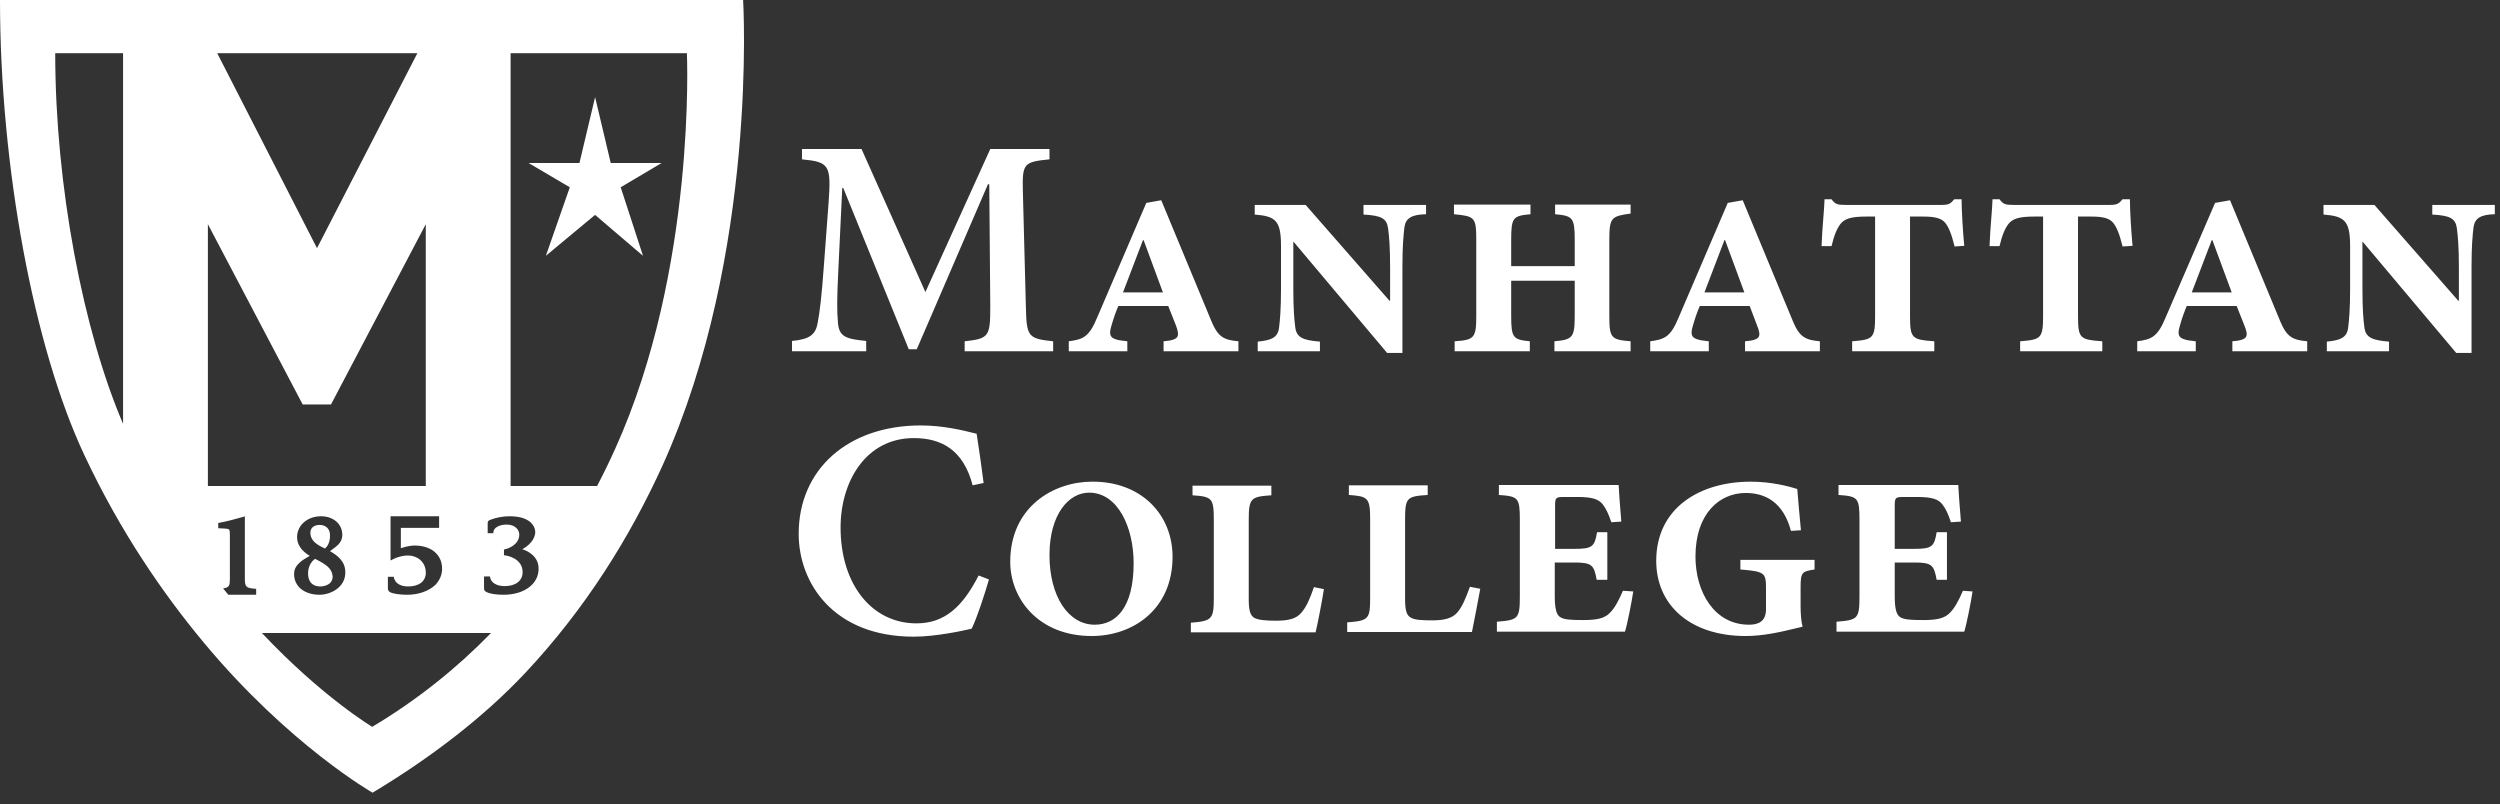 <svg width="202" height="65" viewBox="0 0 202 65" fill="none" xmlns="http://www.w3.org/2000/svg">
<rect x="0" y="0" width="202" height="65" fill="#333333" stroke="none"/>
<g clip-path="url(#clip0_35_299)">
<path fill-rule="evenodd" clip-rule="evenodd" d="M60.044 0H0C0 13.412 2.715 28.06 6.827 36.795C9.703 42.923 13.143 47.923 16.449 51.901C23.357 60.206 30.103 64.049 30.103 64.049C34.806 61.227 39.08 57.948 42.44 54.373C47.331 49.159 50.906 43.38 53.513 37.655C61.281 20.508 60.044 0 60.044 0ZM55.502 4.3H41.983H41.257V39.268H48.245C48.765 38.276 49.248 37.28 49.697 36.285C56.282 21.744 55.502 4.3 55.502 4.3ZM34.403 18.116V39.268H16.798V18.116L24.458 32.683H26.743L34.403 18.116ZM18.028 47.544C18.167 47.717 18.306 47.888 18.445 48.057H20.698V47.573H20.644C19.865 47.519 19.784 47.412 19.784 46.74V41.714L19.73 41.741C18.897 41.983 18.252 42.144 17.661 42.251H17.634V42.681L18.171 42.708L18.175 42.709C18.548 42.735 18.574 42.737 18.574 43.273V46.74C18.574 47.311 18.536 47.474 18.028 47.544ZM30.076 58.727C30.076 58.727 26.038 56.321 21.163 51.148H39.673C36.959 53.936 33.796 56.505 30.076 58.727ZM9.944 34.248V4.3H4.462C4.462 15.047 6.733 26.75 9.944 34.248ZM17.553 4.3L25.614 20.051L33.723 4.3H17.901H17.553ZM49.347 13.17H53.459L50.153 15.132L51.954 20.669L48.084 17.363L44.106 20.669L46.041 15.132L42.708 13.17H46.82L48.084 7.848L49.347 13.17ZM39.324 47.842C39.566 47.976 40.103 48.057 40.695 48.057C42.361 48.057 43.544 47.17 43.517 45.934C43.517 44.939 42.63 44.509 42.2 44.375C42.71 44.106 43.248 43.595 43.248 42.977C43.248 42.87 43.194 41.714 41.178 41.714C40.614 41.714 40.076 41.821 39.593 42.009C39.458 42.063 39.404 42.144 39.404 42.278V43.084H39.861V43.031C39.861 42.654 40.318 42.386 40.937 42.386C41.689 42.386 41.958 42.87 41.958 43.192C41.958 43.971 41.151 44.321 40.721 44.401V44.858C40.748 44.858 40.769 44.865 40.789 44.872C40.809 44.879 40.829 44.885 40.856 44.885C40.883 44.885 42.227 45.074 42.227 46.229C42.227 46.928 41.662 47.358 40.775 47.358C40.103 47.358 39.646 47.062 39.593 46.605V46.579H39.109V47.519C39.109 47.654 39.136 47.761 39.324 47.842ZM23.762 46.391C23.762 47.385 24.595 48.057 25.831 48.057C26.691 48.057 27.928 47.466 27.901 46.229C27.901 45.369 27.283 44.885 26.665 44.536C27.041 44.267 27.229 44.106 27.337 43.998C27.552 43.783 27.659 43.515 27.659 43.219C27.659 42.359 26.96 41.714 25.939 41.714C24.837 41.714 24.004 42.44 24.004 43.407C24.004 43.998 24.353 44.509 25.025 44.912C24.729 45.074 24.353 45.315 24.192 45.477C23.977 45.692 23.762 45.934 23.762 46.391ZM24.891 46.31C24.891 45.853 25.106 45.396 25.455 45.154C26.315 45.584 26.826 45.907 26.88 46.579C26.88 46.794 26.799 46.982 26.665 47.116C26.476 47.277 26.208 47.385 25.885 47.385C25.509 47.385 24.891 47.251 24.891 46.31ZM25.079 43.031C25.079 42.654 25.375 42.413 25.831 42.413C26.235 42.413 26.691 42.654 26.665 43.3C26.665 43.837 26.45 44.16 26.261 44.321C25.616 44.025 25.079 43.703 25.079 43.031ZM31.556 47.869C31.798 47.976 32.309 48.057 32.9 48.057C33.814 48.057 34.647 47.761 35.185 47.251C35.534 46.874 35.722 46.444 35.722 45.96C35.722 44.805 34.835 44.079 33.492 44.079C33.357 44.079 32.927 44.106 32.389 44.294V42.654H35.48V41.714H31.556V45.288L31.61 45.262C31.852 45.127 32.228 44.939 32.846 44.885H32.981C33.68 44.885 34.405 45.369 34.405 46.283C34.405 46.955 33.868 47.385 32.981 47.385C32.416 47.385 32.013 47.17 31.879 46.821C31.852 46.767 31.825 46.713 31.825 46.659V46.605H31.341V47.546C31.341 47.681 31.395 47.788 31.556 47.869ZM77.945 27.576V28.383H85.094V27.576C83.051 27.361 82.944 27.2 82.89 24.754L82.648 15.481C82.594 13.197 82.702 13.089 84.798 12.874V12.041H80.014L74.773 23.598L69.612 12.041H64.801V12.874C67.005 13.089 67.167 13.331 66.952 16.341L66.575 21.394C66.387 24.028 66.226 25.265 66.065 26.098C65.903 27.039 65.42 27.415 63.995 27.549V28.383H69.989V27.549C68.322 27.388 67.785 27.2 67.704 26.044C67.624 25.184 67.624 24.055 67.731 21.959L68.054 15.186H68.134L73.429 28.221H74.074L79.826 14.89H79.933L80.014 24.754C80.014 27.2 79.907 27.361 77.945 27.576ZM94.017 27.576V28.383H100.065V27.576C98.909 27.469 98.425 27.254 97.888 25.964L93.829 16.18L92.62 16.395L88.669 25.614C87.997 27.254 87.513 27.415 86.357 27.576V28.383H91.088V27.576L90.469 27.496C89.824 27.361 89.529 27.2 89.797 26.34C89.986 25.668 90.174 25.157 90.362 24.727H94.394L95.012 26.286C95.361 27.2 95.173 27.388 94.474 27.523L94.017 27.576ZM92.351 19.405H92.405L93.963 23.625H90.738L92.351 19.405ZM110.171 16.556H115.224V17.309C114.095 17.336 113.584 17.605 113.477 18.357C113.396 19.056 113.315 19.889 113.315 21.582V28.517H112.079L104.526 19.54H104.5V23.276C104.5 25.05 104.58 25.856 104.661 26.474C104.768 27.281 105.306 27.496 106.65 27.603V28.383H101.624V27.603C102.726 27.496 103.236 27.281 103.344 26.501C103.424 25.856 103.505 25.023 103.505 23.276V19.889C103.505 17.82 103.075 17.47 101.382 17.336V16.556H105.494L112.267 24.297H112.321V21.636C112.321 19.916 112.24 19.083 112.16 18.465C112.052 17.631 111.595 17.416 110.171 17.336V16.556ZM131.753 27.576V28.383H125.598V27.576C127.05 27.442 127.238 27.281 127.238 25.534V22.684H122.104V25.534C122.104 27.307 122.266 27.442 123.609 27.576V28.383H117.535V27.576C119.121 27.469 119.282 27.307 119.282 25.534V19.352C119.282 17.551 119.148 17.47 117.481 17.309V16.53H123.663V17.309C122.266 17.443 122.104 17.551 122.104 19.352V21.502H127.238V19.352C127.238 17.551 127.05 17.443 125.652 17.309V16.53H131.753V17.255C130.194 17.47 130.033 17.578 130.033 19.379V25.534C130.033 27.334 130.194 27.442 131.753 27.576ZM140.999 27.576V28.383H147.047V27.576C145.891 27.469 145.407 27.254 144.87 25.964L140.811 16.18L139.602 16.395L135.651 25.614C134.979 27.254 134.495 27.415 133.339 27.576V28.383H138.07V27.576L137.451 27.496C136.806 27.361 136.511 27.2 136.779 26.34C136.968 25.668 137.156 25.157 137.344 24.727H141.375L141.967 26.286C142.343 27.2 142.155 27.388 141.456 27.523L140.999 27.576ZM139.333 19.405H139.387L140.945 23.625H137.72L139.333 19.405ZM158.496 16.099C158.496 16.986 158.604 18.787 158.711 19.862L157.932 19.916C157.663 18.814 157.421 18.303 157.153 17.981C156.83 17.605 156.266 17.497 155.352 17.497H154.33V25.534C154.33 27.361 154.492 27.442 156.292 27.576V28.383H149.654V27.576C151.347 27.442 151.508 27.334 151.508 25.534V17.497H150.836C149.492 17.497 149.062 17.685 148.713 18.088C148.444 18.438 148.202 18.975 147.987 19.889H147.181C147.21 19.056 147.271 18.287 147.325 17.607C147.37 17.036 147.411 16.529 147.423 16.099H147.987C148.283 16.503 148.471 16.556 149.089 16.556H156.911C157.475 16.556 157.609 16.449 157.905 16.099H158.496ZM172.096 16.099C172.096 16.986 172.204 18.787 172.311 19.862L171.505 19.916C171.236 18.814 170.994 18.303 170.726 17.981C170.403 17.605 169.839 17.497 168.925 17.497H167.904V25.534C167.904 27.361 168.065 27.442 169.866 27.576V28.383H163.227V27.576C164.92 27.442 165.081 27.334 165.081 25.534V17.497H164.409C163.066 17.497 162.636 17.685 162.286 18.088C162.017 18.438 161.775 18.975 161.56 19.889H160.754C160.783 19.056 160.844 18.287 160.898 17.607C160.943 17.037 160.984 16.529 160.996 16.099H161.56C161.856 16.503 162.044 16.556 162.662 16.556H170.484C171.075 16.556 171.209 16.449 171.505 16.099H172.096ZM180.375 27.576V28.383H186.422V27.576C185.266 27.469 184.783 27.254 184.245 25.964L180.187 16.18L178.977 16.395L174.999 25.614C174.327 27.254 173.843 27.415 172.688 27.576V28.383H177.418V27.576L176.8 27.496C176.155 27.361 175.859 27.2 176.128 26.34C176.316 25.668 176.504 25.157 176.692 24.727H180.724L181.342 26.286C181.719 27.2 181.53 27.388 180.832 27.523L180.375 27.576ZM178.708 19.405H178.762L180.321 23.625H177.096L178.708 19.405ZM196.528 16.556H201.581V17.309C200.479 17.336 199.968 17.605 199.861 18.357C199.78 19.056 199.7 19.889 199.7 21.582V28.517H198.463L190.911 19.54H190.884V23.276C190.884 25.05 190.964 25.856 191.045 26.474C191.153 27.281 191.69 27.496 193.034 27.603V28.383H188.008V27.603C189.11 27.496 189.621 27.281 189.728 26.501C189.809 25.856 189.889 25.023 189.889 23.276V19.889C189.889 17.82 189.432 17.47 187.739 17.336V16.556H191.851L198.625 24.297H198.678V21.636C198.678 19.916 198.598 19.083 198.517 18.465C198.41 17.631 197.953 17.416 196.528 17.336V16.556ZM78.509 50.798C78.939 49.938 79.557 48.03 79.907 46.821L79.073 46.498C77.783 49.025 76.332 50.368 74.047 50.368C70.473 50.368 67.919 47.251 67.919 42.628C67.919 38.865 69.989 35.398 73.832 35.398C76.063 35.398 77.837 36.338 78.59 39.214L79.477 39.026C79.288 37.575 79.127 36.419 78.912 35.048C78.842 35.031 78.759 35.011 78.665 34.987C77.861 34.786 76.226 34.376 74.397 34.376C68.51 34.376 64.533 37.924 64.533 43.138C64.533 47.089 67.328 51.443 73.832 51.443C75.606 51.443 77.837 50.96 78.509 50.798ZM88.212 51.39C91.571 51.39 94.743 49.213 94.743 44.993C94.743 41.579 92.216 38.892 88.239 38.919C85.148 38.919 81.627 40.934 81.627 45.396C81.627 48.352 83.885 51.39 88.212 51.39ZM88.454 50.476C86.33 50.476 84.798 48.191 84.798 44.858C84.798 41.553 86.357 39.806 87.997 39.806C90.335 39.806 91.598 42.628 91.598 45.504C91.598 49.132 90.147 50.476 88.454 50.476ZM105.171 49.481C105.548 49.025 105.817 48.46 106.166 47.439L106.972 47.6C106.838 48.487 106.462 50.449 106.3 51.094H96.221V50.315C97.941 50.18 98.076 50.019 98.076 48.299V41.983C98.076 40.236 97.915 40.128 96.356 40.02V39.241H102.726V40.02C101.059 40.128 100.898 40.262 100.898 42.009V48.406C100.898 49.293 101.005 49.696 101.328 49.911C101.65 50.1 102.269 50.153 103.102 50.153C104.069 50.153 104.741 50.019 105.171 49.481ZM118.933 51.067C119.067 50.422 119.443 48.46 119.605 47.573L118.771 47.412C118.395 48.433 118.153 48.998 117.777 49.455C117.374 49.965 116.675 50.126 115.734 50.126C114.901 50.126 114.283 50.1 113.96 49.885C113.638 49.696 113.53 49.266 113.53 48.379V41.983C113.53 40.209 113.665 40.101 115.358 39.994V39.214H108.988V39.994C110.52 40.101 110.708 40.209 110.708 41.956V48.272C110.708 50.019 110.601 50.153 108.854 50.288V51.067H118.933ZM131.296 51.04C131.458 50.556 131.834 48.702 131.968 47.788L131.135 47.734C130.786 48.541 130.463 49.132 130.114 49.481C129.684 49.965 129.039 50.1 127.937 50.1C126.942 50.1 126.378 50.073 126.055 49.858C125.76 49.669 125.625 49.186 125.625 48.138V45.45H127.211C128.635 45.45 128.797 45.665 129.012 46.847H129.872V43.004H129.039C128.851 44.16 128.662 44.348 127.238 44.348H125.652V40.881C125.652 40.209 125.706 40.155 126.378 40.155H127.453C128.689 40.155 129.173 40.343 129.496 40.746C129.764 41.096 129.952 41.472 130.194 42.198L131.001 42.144C130.893 40.934 130.813 39.698 130.786 39.187H121.11V39.994C122.669 40.101 122.803 40.209 122.803 41.983V48.191C122.803 49.992 122.669 50.1 120.949 50.234V51.04H131.296ZM145.488 47.492C145.488 46.229 145.595 46.175 146.617 46.014V45.235H140.623V46.014C142.585 46.175 142.692 46.283 142.692 47.519V49.239C142.692 50.234 142.047 50.476 141.322 50.476C138.5 50.476 136.994 47.815 136.994 44.966C136.994 41.472 138.956 39.832 141.053 39.832C142.612 39.832 144.09 40.558 144.708 42.896L145.515 42.843C145.392 41.572 145.315 40.66 145.262 40.025C145.246 39.827 145.232 39.657 145.219 39.51C144.547 39.295 143.122 38.919 141.456 38.919C137.371 38.919 133.823 41.015 133.823 45.315C133.823 48.917 136.591 51.39 141.053 51.39C142.525 51.39 143.957 51.044 145.136 50.76C145.313 50.717 145.484 50.676 145.649 50.637C145.541 50.234 145.488 49.643 145.488 48.998V47.492ZM158.711 51.04C158.873 50.556 159.249 48.702 159.383 47.788L158.604 47.734C158.255 48.541 157.932 49.132 157.583 49.481C157.153 49.965 156.507 50.1 155.406 50.1C154.411 50.1 153.847 50.073 153.524 49.858C153.228 49.669 153.094 49.186 153.094 48.138V45.45H154.68C156.104 45.45 156.266 45.665 156.481 46.847H157.314V43.004H156.481C156.292 44.16 156.104 44.348 154.68 44.348H153.094V40.881C153.094 40.209 153.148 40.155 153.82 40.155H154.895C156.131 40.155 156.615 40.343 156.938 40.746C157.206 41.096 157.394 41.472 157.636 42.198L158.443 42.144C158.335 40.934 158.255 39.698 158.228 39.187H148.552V39.994C150.111 40.101 150.245 40.209 150.245 41.983V48.191C150.245 49.992 150.111 50.1 148.39 50.234V51.04H158.711Z" fill="white"/>
</g>
<defs>
<clipPath id="clip0_35_299">
<rect width="202" height="65" fill="white"/>
</clipPath>
</defs>
</svg>
